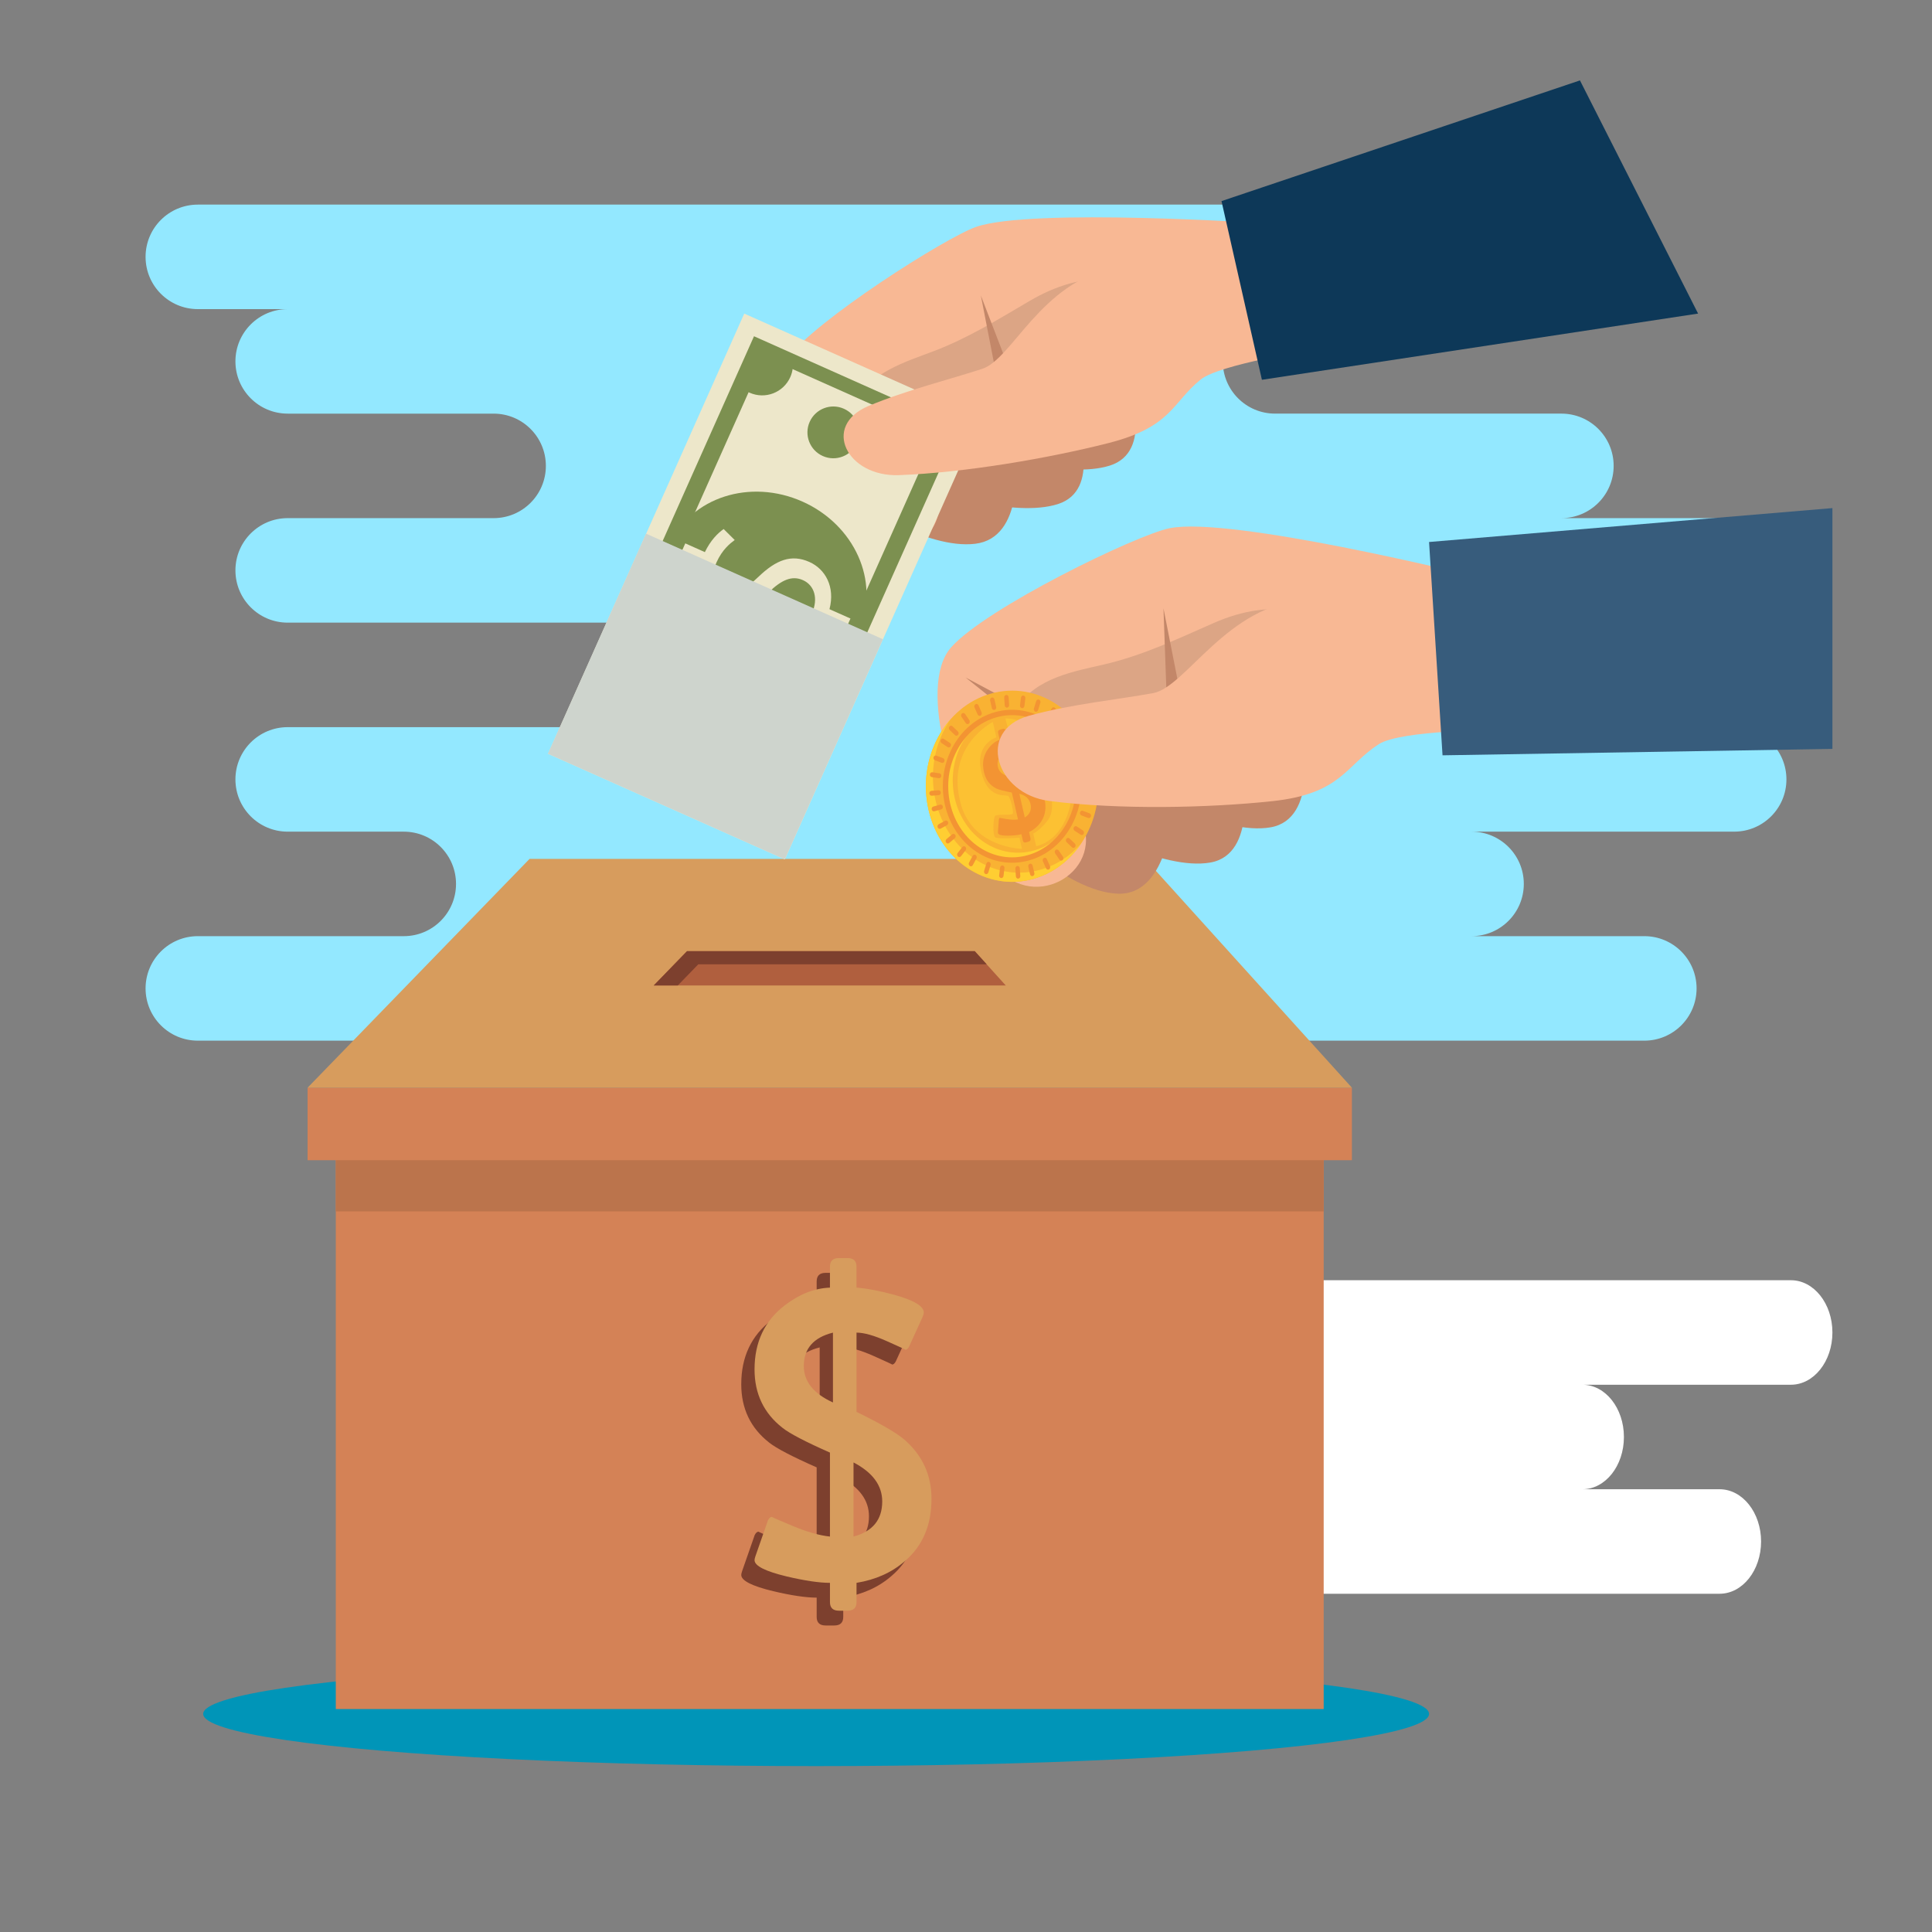<?xml version="1.0" encoding="utf-8"?>
<svg version="1.1" id="Capa_1" x="0px" y="0px" viewBox="0 0 425.197 425.196" style="enable-background:new 0 0 425.197 425.196;" xmlns="http://www.w3.org/2000/svg">
  <rect x="0" y="0" width="425.197" height="425.196" fill="#808080" stroke="none"/>
  <ellipse style="fill:#0095B8;" cx="179.613" cy="377.198" rx="134.895" ry="11.488"/>
  <path style="fill: rgb(147, 232, 255);" d="M381.659,160.031h-95.2c-6.353,0-11.5-5.149-11.5-11.5c0-6.35,5.147-11.5,11.5-11.5h95.2 c6.351,0,11.5-5.148,11.5-11.5c0-6.351-5.149-11.5-11.5-11.5h-38.023c6.352,0,11.5-5.149,11.5-11.5c0-6.351-5.148-11.5-11.5-11.5 h-63.022c-6.352,0-11.5-5.149-11.5-11.5c0-6.351,5.148-11.5,11.5-11.5h43.248c6.352,0,11.5-5.149,11.5-11.5 c0-6.351-5.148-11.5-11.5-11.5H43.538c-6.351,0-11.5,5.149-11.5,11.5c0,6.352,5.149,11.5,11.5,11.5h19.774 c-6.352,0-11.5,5.149-11.5,11.5c0,6.351,5.148,11.5,11.5,11.5h45.323c6.351,0,11.5,5.149,11.5,11.5c0,6.351-5.149,11.5-11.5,11.5 H63.313c-6.352,0-11.5,5.149-11.5,11.5c0,6.351,5.148,11.5,11.5,11.5h92.47c6.352,0,11.5,5.15,11.5,11.5 c0,6.351-5.148,11.5-11.5,11.5h-92.47c-6.352,0-11.5,5.15-11.5,11.5c0,6.351,5.148,11.5,11.5,11.5h25.549 c6.352,0,11.5,5.15,11.5,11.5c0,6.351-5.148,11.499-11.5,11.499H43.538c-6.351,0-11.5,5.15-11.5,11.5c0,6.352,5.149,11.5,11.5,11.5 h318.347c6.352,0,11.5-5.148,11.5-11.5c0-6.35-5.148-11.5-11.5-11.5h-38.023c6.352,0,11.5-5.148,11.5-11.499 c0-6.35-5.148-11.5-11.5-11.5h57.798c6.351,0,11.5-5.149,11.5-11.5C393.159,165.181,388.01,160.031,381.659,160.031z"/>
  <path style="fill:#FFFFFF;" d="M394.15,281.754H141.414c-5.043,0-9.13,5.15-9.13,11.5c0,6.352,4.087,11.5,9.13,11.5h20.283 c5.042,0,9.13,5.15,9.13,11.5c0,6.351-4.088,11.499-9.13,11.499h-35.982c-5.042,0-9.13,5.15-9.13,11.5c0,6.352,4.088,11.5,9.13,11.5 h252.736c5.043,0,9.13-5.148,9.13-11.5c0-6.35-4.087-11.5-9.13-11.5h-30.186c5.042,0,9.13-5.148,9.13-11.499 c0-6.35-4.088-11.5-9.13-11.5h45.886c5.042,0,9.13-5.148,9.13-11.5C403.28,286.904,399.192,281.754,394.15,281.754z"/>
  <g>
    <rect x="73.904" y="250.458" style="fill:#D48256;" width="217.414" height="125.674"/>
    <rect x="73.904" y="250.458" style="fill:#BB744C;" width="217.414" height="16.145"/>
    <rect x="67.691" y="239.386" style="fill:#D48256;" width="229.84" height="15.955"/>
    <polygon style="fill:#D79C5D;" points="297.531,239.386 67.691,239.386 116.546,189.027 252.008,189.027 &#9;"/>
    <polygon style="fill:#B05F3E;" points="151.202,209.33 143.875,216.882 221.348,216.882 214.52,209.33 &#9;"/>
    <polygon style="fill:#7D402E;" points="153.691,212.219 217.145,212.219 214.52,209.33 151.202,209.33 143.875,216.882 &#10;&#9;&#9;149.168,216.882 &#9;"/>
    <g>
      <path style="fill:#7D402E;" d="M185.582,351.611v4.243c0,1.257-0.66,1.886-1.981,1.886h-1.887c-1.319,0-1.98-0.629-1.98-1.886 v-4.243c-2.353,0-5.532-0.472-9.538-1.414c-4.707-1.132-7.059-2.326-7.059-3.584c0-0.189,0.063-0.472,0.191-0.848l2.766-7.922 c0.254-0.502,0.539-0.754,0.857-0.754c-0.125,0,1.385,0.66,4.531,1.98c3.146,1.32,5.898,2.107,8.251,2.357v-18.482 c-5.407-2.389-8.895-4.21-10.468-5.469c-4.086-3.206-6.129-7.48-6.129-12.824c0-6.035,2.23-10.75,6.695-14.145 c3.206-2.452,6.506-3.74,9.901-3.866v-4.62c0-1.257,0.66-1.887,1.98-1.887h1.887c1.32,0,1.981,0.63,1.981,1.887v4.62 c2.389,0.189,5.185,0.724,8.392,1.602c4.273,1.197,6.412,2.485,6.412,3.868c0,0.252-0.096,0.597-0.283,1.037l-2.924,6.411 c-0.252,0.505-0.535,0.755-0.848,0.755c0.125,0-1.227-0.628-4.055-1.887c-2.83-1.256-5.061-1.885-6.695-1.885v17.444 c5.279,2.579,8.801,4.621,10.561,6.129c3.96,3.458,5.94,7.797,5.94,13.013c0,5.847-1.98,10.435-5.94,13.768 C193.314,349.348,189.793,350.918,185.582,351.611z M180.395,311.911v-15.369c-4.276,1.07-6.413,3.521-6.413,7.354 C173.982,307.29,176.119,309.964,180.395,311.911z M184.922,325.113v16.314c4.211-1.132,6.318-3.709,6.318-7.732 C191.24,330.174,189.133,327.314,184.922,325.113z"/>
    </g>
    <g>
      <path style="fill:#D79C5D;" d="M188.504,348.355v4.243c0,1.257-0.66,1.886-1.98,1.886h-1.887c-1.319,0-1.979-0.629-1.979-1.886 v-4.243c-2.353,0-5.532-0.472-9.539-1.414c-4.706-1.132-7.058-2.326-7.058-3.584c0-0.188,0.064-0.472,0.19-0.848l2.767-7.922 c0.254-0.502,0.539-0.754,0.857-0.754c-0.125,0,1.383,0.66,4.531,1.98c3.146,1.32,5.898,2.106,8.251,2.356v-18.482 c-5.407-2.388-8.898-4.21-10.468-5.469c-4.088-3.206-6.129-7.48-6.129-12.824c0-6.035,2.23-10.75,6.695-14.145 c3.206-2.452,6.506-3.74,9.901-3.866v-4.62c0-1.257,0.66-1.887,1.979-1.887h1.887c1.32,0,1.98,0.63,1.98,1.887v4.62 c2.388,0.189,5.186,0.724,8.393,1.602c4.273,1.196,6.411,2.484,6.411,3.867c0,0.252-0.095,0.598-0.282,1.037l-2.924,6.412 c-0.252,0.504-0.535,0.755-0.848,0.755c0.124,0-1.227-0.629-4.056-1.887c-2.829-1.257-5.06-1.886-6.694-1.886v17.444 c5.279,2.579,8.801,4.621,10.561,6.129c3.961,3.458,5.941,7.797,5.941,13.013c0,5.847-1.98,10.436-5.941,13.77 C196.235,346.092,192.714,347.663,188.504,348.355z M183.317,308.655v-15.369c-4.276,1.07-6.413,3.521-6.413,7.354 C176.904,304.035,179.041,306.708,183.317,308.655z M187.844,321.857v16.314c4.211-1.132,6.317-3.708,6.317-7.731 C194.161,326.918,192.055,324.058,187.844,321.857z"/>
    </g>
  </g>
  <g>
    <path style="fill:#C38769;" d="M214.636,119.674c-10.82,1.308-26.165-9.238-26.165-9.238l6.489-14.155l28.56,5.153 C223.52,101.434,225.455,118.367,214.636,119.674z"/>
    <path style="fill:#C38769;" d="M232.81,110.942c-9.646,3.057-26.635-2.829-26.635-2.829l4.472-14.917l26.307,0.35 C236.953,93.546,242.455,107.885,232.81,110.942z"/>
    <path style="fill:#C38769;" d="M244.264,102.462c-9.646,3.057-26.635-2.829-26.635-2.829l4.473-14.916l26.306,0.35 C248.407,85.066,253.91,99.406,244.264,102.462z"/>
    <path style="fill:#F8B894;" d="M278.295,49.148l10.525,27.85l-52.325,7.228l-28.731,5.213c0,0-6.395,12.127-2.668,17.72 c6.16,9.241-8.172,19.404-17.302,10.534c-9.13-8.869-20.774-30.158-14.663-38.637c6.11-8.478,35.047-26.833,41.721-29.133 C227.033,45.72,278.295,49.148,278.295,49.148z"/>
    <path style="fill:#DCA585;" d="M275.961,74.574c-9.582-3.648-19.162-7.153-28.982-10.121c-1.711-0.517-2.504-1.813-2.598-3.184 c-6.232-0.119-11.994,1.568-17.693,4.91c-7.055,4.134-13.654,8.253-21.335,11.157c-6.021,2.277-13.774,4.625-16.873,10.85 c-0.286,0.575-2.015,4.082-1.038,4.671c1.513,0.912,3.518,0.867,5.227,0.817c4.43-0.128,8.764-1.087,13.179-1.359 c0.207-0.013,0.401-0.007,0.589,0.008c0.727-1.743,1.328-2.886,1.328-2.886l28.731-5.213l47.185-6.518 c-0.481-0.278-0.959-0.562-1.438-0.844C280.103,76.077,277.975,75.341,275.961,74.574z"/>
    <polygon style="fill:#C38769;" points="215.871,65.041 220.113,86.855 224.121,86.471 &#9;"/>
    <polygon style="fill:#C38769;" points="176.964,84.213 196.762,94.307 198.927,90.913 &#9;"/>
    <g>
      <rect x="115.317" y="100.547" transform="matrix(0.407 -0.913 0.913 0.407 -18.123 230.253)" style="fill:#EDE7CA;" width="106.106" height="57.09"/>
      <path style="fill:#7C9050;" d="M125.754,164.085l45.041,20.096l40.19-90.081l-45.041-20.096L125.754,164.085z M206.115,95.369 l-37.628,84.338l-37.862-16.892l37.628-84.338L206.115,95.369z"/>
      <path style="fill:#7C9050;" d="M130.51,155.355l-3.697,8.288l8.721,3.892c0.935-0.677,1.711-1.594,2.215-2.723 c1.526-3.42-0.01-7.428-3.429-8.953C133.078,155.303,131.76,155.157,130.51,155.355z"/>
      <path style="fill:#7C9050;" d="M201.46,91.248l8.288,3.697l-3.893,8.721c-1.145,0.122-2.338-0.043-3.467-0.546 c-3.42-1.525-4.955-5.534-3.429-8.953C199.514,92.925,200.398,91.936,201.46,91.248z"/>
      <path style="fill:#7C9050;" d="M174.114,174.81l-3.697,8.288l-8.721-3.89c-0.121-1.147,0.042-2.34,0.546-3.468 c1.525-3.421,5.533-4.955,8.953-3.43C172.438,172.863,173.426,173.747,174.114,174.81z"/>
      <path style="fill:#7C9050;" d="M174.43,79.188l-8.287-3.697l-3.892,8.72c0.677,0.934,1.595,1.712,2.724,2.216 c3.42,1.525,7.427-0.011,8.952-3.429C174.48,81.757,174.627,80.438,174.43,79.188z"/>
      <path style="fill:#7C9050;" d="M176.607,110.39c11.496,5.129,17.087,17.642,12.488,27.949c-4.6,10.307-17.646,14.504-29.143,9.376 c-11.496-5.129-17.087-17.643-12.488-27.95C152.063,109.458,165.111,105.261,176.607,110.39z"/>
      <path style="fill:#7C9050;" d="M185.723,89.956c2.875,1.282,4.165,4.652,2.883,7.525c-1.281,2.873-4.651,4.165-7.525,2.882 c-2.875-1.282-4.164-4.651-2.883-7.525C179.48,89.964,182.85,88.674,185.723,89.956z"/>
      <path style="fill:#7C9050;" d="M155.631,157.404c2.874,1.282,4.164,4.652,2.881,7.525c-1.281,2.874-4.651,4.164-7.524,2.881 c-2.874-1.282-4.165-4.65-2.882-7.524C149.387,157.413,152.756,156.122,155.631,157.404z"/>
      <g>
        <path style="fill:#EDE7CA;" d="M185.92,138.924l-4.486-2.001c-1.194,2.556-3.183,4.865-4.987,5.924l-2.501-2.394 c1.78-1.124,3.654-3.057,4.765-5.544c1.407-3.154,0.537-6.1-1.995-7.229c-2.443-1.09-4.727-0.032-7.526,2.661 c-3.799,3.738-7.091,5.626-10.955,3.901c-3.688-1.645-5.316-5.515-4.16-9.899l-4.486-2.002l1.229-2.754l4.309,1.923 c1.278-2.626,2.802-4.13,4.132-5.081l2.437,2.418c-0.95,0.695-2.74,2.081-4.009,4.924c-1.525,3.421-0.057,5.621,1.72,6.414 c2.311,1.031,4.198-0.098,7.523-3.249c3.907-3.743,7.248-5.023,11.202-3.259c3.509,1.566,5.706,5.476,4.42,10.389l4.62,2.061 L185.92,138.924z"/>
      </g>
      <rect x="131.035" y="124.772" transform="matrix(0.407 -0.913 0.913 0.407 -46.65 234.738)" style="fill:#CED4CD;" width="53.053" height="57.09"/>
    </g>
    <path style="fill:#F8B894;" d="M245.051,58.975l43.77,18.023c0,0-20.448,3.209-24.557,6.517 c-6.33,5.096-6.302,10.438-20.363,14.009c-12.988,3.301-31.447,6.502-46.043,7.046c-11.412,0.426-17.162-10.814-6.723-15.219 c8.228-3.47,18.461-6.005,25.058-8.184C222.788,78.988,229.004,62.237,245.051,58.975z"/>
    <polygon style="fill:#0D3858;" points="347.718,17.696 373.718,69.012 277.723,83.584 268.832,44.259 &#9;"/>
  </g>
  <g>
    <path style="fill:#C38769;" d="M246.034,196.684c-11.471-0.409-25.758-15.295-25.758-15.295l9.02-15.181l28.903,11.008 C258.199,177.215,257.505,197.094,246.034,196.684z"/>
    <path style="fill:#C38769;" d="M266.349,189.832c-10.53,1.817-27.272-7.985-27.272-7.985l7.04-16.416l27.327,5.068 C273.443,170.498,276.878,188.016,266.349,189.832z"/>
    <path style="fill:#C38769;" d="M279.628,182.08c-10.529,1.816-27.271-7.986-27.271-7.986l7.039-16.415l27.328,5.067 C286.724,162.746,290.157,180.262,279.628,182.08z"/>
    <path style="fill:#F8B894;" d="M323.577,126.603l6.502,33.996l-55.621-0.937l-30.74,0.92c0,0-8.597,12.859-5.611,19.971 c4.934,11.754-11.611,20.939-19.695,9.087c-8.084-11.852-16.8-38.477-9.083-47.176c7.717-8.698,40.771-24.744,48.087-26.216 C270.767,113.562,323.577,126.603,323.577,126.603z"/>
    <path style="fill:#DCA585;" d="M317.082,155.523c-9.391-5.907-18.804-11.649-28.551-16.813c-1.698-0.899-2.316-2.537-2.194-4.134 c-6.467-1.241-12.734-0.316-19.203,2.527c-8.002,3.519-15.532,7.103-23.992,9.093c-6.631,1.558-15.078,2.893-19.298,9.525 c-0.39,0.612-2.749,4.352-1.827,5.204c1.429,1.319,3.522,1.625,5.309,1.87c4.632,0.637,9.297,0.299,13.937,0.769 c0.217,0.021,0.418,0.064,0.611,0.114c1.035-1.883,1.845-3.095,1.845-3.095l30.74-0.92l50.156,0.844 c-0.455-0.406-0.907-0.818-1.361-1.229C321.153,157.991,319.056,156.765,317.082,155.523z"/>
    <polygon style="fill:#C38769;" points="256.058,133.874 256.984,159.792 261.218,160.059 &#9;"/>
    <polygon style="fill:#C38769;" points="212.493,149.096 231.486,164.251 234.284,160.718 &#9;"/>
    <g>
      <path style="fill:#F9B233;" d="M241.142,167.85c2.587,11.258-3.553,22.709-13.711,25.575c-10.158,2.866-20.49-3.938-23.076-15.197 c-2.586-11.259,3.553-22.711,13.712-25.577C228.225,149.786,238.556,156.589,241.142,167.85z"/>
      <path style="fill:#FFCE32;" d="M228.984,191.403c-10.158,2.866-20.49-3.938-23.075-15.196c-1.475-6.418-0.111-12.895,3.211-17.81 c-4.427,5.071-6.451,12.492-4.766,19.832c2.586,11.259,12.918,18.063,23.076,15.197c4.369-1.231,7.991-4.055,10.499-7.767 C235.566,188.367,232.52,190.406,228.984,191.403z"/>
      <path style="fill:#FFCE32;" d="M227.569,187.168c-7.68,2.167-15.49-2.977-17.444-11.488c-1.114-4.851-0.084-9.747,2.429-13.465 c-3.348,3.835-4.878,9.444-3.604,14.994c1.955,8.512,9.766,13.655,17.445,11.488c3.303-0.932,6.041-3.065,7.937-5.87 C232.546,184.873,230.243,186.414,227.569,187.168z"/>
      <path style="fill:none;stroke:#F39433;stroke-width:1.184;stroke-miterlimit:10;" d="M236.946,169.033 c1.996,8.691-2.742,17.53-10.584,19.742c-7.841,2.214-15.815-3.039-17.813-11.73c-1.996-8.691,2.743-17.531,10.584-19.743 C226.976,155.09,234.95,160.341,236.946,169.033z"/>
      <path style="fill:#F39433;" d="M219.237,155.575c0.066,0.288-0.09,0.581-0.35,0.654l0,0c-0.26,0.073-0.523-0.101-0.591-0.388 l-0.383-1.667c-0.065-0.288,0.093-0.581,0.352-0.654l0,0c0.259-0.073,0.523,0.101,0.589,0.388L219.237,155.575z"/>
      <path style="fill:#F39433;" d="M227.638,192.147c0.066,0.287-0.091,0.58-0.351,0.654l0,0c-0.259,0.072-0.523-0.102-0.589-0.39 l-0.384-1.668c-0.065-0.286,0.091-0.579,0.351-0.652l0,0c0.26-0.073,0.523,0.101,0.59,0.389L227.638,192.147z"/>
      <path style="fill:#F39433;" d="M238.642,169.238c-0.259,0.073-0.523-0.101-0.59-0.388l0,0c-0.065-0.289,0.092-0.58,0.351-0.654 l1.505-0.424c0.259-0.074,0.523,0.101,0.59,0.388l0,0c0.065,0.287-0.092,0.581-0.351,0.653L238.642,169.238z"/>
      <path style="fill:#F39433;" d="M205.645,178.548c-0.26,0.074-0.523-0.101-0.59-0.388l0,0c-0.066-0.288,0.091-0.58,0.35-0.653 l1.505-0.424c0.26-0.073,0.524,0.1,0.589,0.388l0,0c0.066,0.288-0.09,0.58-0.35,0.653L205.645,178.548z"/>
      <path style="fill:#F39433;" d="M231.493,157.953c-0.137,0.255-0.435,0.339-0.665,0.187l0,0c-0.23-0.151-0.306-0.48-0.169-0.736 l0.793-1.479c0.136-0.255,0.434-0.339,0.665-0.188l0,0c0.229,0.152,0.306,0.482,0.169,0.736L231.493,157.953z"/>
      <path style="fill:#F39433;" d="M214.101,190.395c-0.137,0.256-0.436,0.341-0.665,0.188l0,0c-0.23-0.15-0.306-0.481-0.17-0.736 l0.794-1.479c0.137-0.256,0.434-0.339,0.664-0.188l0,0c0.23,0.152,0.307,0.481,0.17,0.736L214.101,190.395z"/>
      <path style="fill:#F39433;" d="M236.497,182.821c-0.23-0.151-0.307-0.482-0.17-0.737l0,0c0.137-0.256,0.436-0.34,0.666-0.188 l1.334,0.878c0.23,0.153,0.306,0.482,0.17,0.736l0,0c-0.137,0.255-0.436,0.339-0.666,0.189L236.497,182.821z"/>
      <path style="fill:#F39433;" d="M207.226,163.544c-0.23-0.152-0.307-0.48-0.17-0.737l0,0c0.137-0.254,0.435-0.339,0.666-0.188 l1.334,0.879c0.23,0.151,0.305,0.482,0.168,0.737l0,0c-0.136,0.254-0.434,0.339-0.664,0.186L207.226,163.544z"/>
      <path style="fill:#F39433;" d="M225.451,155.389c-0.036,0.293-0.28,0.499-0.546,0.459l0,0c-0.266-0.04-0.451-0.312-0.415-0.605 l0.21-1.704c0.037-0.295,0.281-0.501,0.546-0.46l0,0c0.266,0.04,0.452,0.311,0.415,0.604L225.451,155.389z"/>
      <path style="fill:#F39433;" d="M220.853,192.782c-0.037,0.294-0.281,0.5-0.547,0.46l0,0c-0.265-0.041-0.451-0.311-0.414-0.605 l0.209-1.704c0.037-0.295,0.281-0.501,0.547-0.461l0,0c0.265,0.04,0.451,0.311,0.415,0.604L220.853,192.782z"/>
      <path style="fill:#F39433;" d="M238.81,176.124c-0.266-0.04-0.451-0.311-0.415-0.605l0,0c0.036-0.293,0.282-0.5,0.546-0.459 l1.539,0.232c0.265,0.04,0.45,0.311,0.414,0.605l0,0c-0.036,0.294-0.279,0.499-0.545,0.46L238.81,176.124z"/>
      <path style="fill:#F39433;" d="M205.073,171.027c-0.266-0.04-0.451-0.311-0.415-0.605l0,0c0.036-0.294,0.281-0.5,0.546-0.46 l1.538,0.232c0.266,0.04,0.451,0.312,0.415,0.605l0,0c-0.036,0.294-0.28,0.5-0.545,0.46L205.073,171.027z"/>
      <path style="fill:#F39433;" d="M236.006,162.691c-0.213,0.179-0.519,0.133-0.68-0.104l0,0c-0.162-0.236-0.121-0.573,0.092-0.752 l1.236-1.042c0.214-0.18,0.518-0.134,0.68,0.102l0,0c0.161,0.237,0.12,0.575-0.093,0.755L236.006,162.691z"/>
      <path style="fill:#F39433;" d="M208.898,185.527c-0.214,0.18-0.519,0.134-0.681-0.103l0,0c-0.162-0.237-0.12-0.573,0.094-0.754 l1.235-1.041c0.213-0.18,0.517-0.134,0.68,0.103l0,0c0.161,0.236,0.12,0.573-0.093,0.753L208.898,185.527z"/>
      <path style="fill:#F39433;" d="M232.222,187.824c-0.162-0.237-0.12-0.574,0.093-0.754l0,0c0.214-0.18,0.518-0.133,0.68,0.104 l0.938,1.37c0.163,0.235,0.121,0.573-0.092,0.753l0,0c-0.214,0.18-0.518,0.134-0.68-0.104L232.222,187.824z"/>
      <path style="fill:#F39433;" d="M211.618,157.778c-0.161-0.237-0.121-0.574,0.093-0.754l0,0c0.213-0.18,0.519-0.134,0.68,0.103 l0.939,1.37c0.162,0.236,0.12,0.574-0.093,0.753l0,0c-0.213,0.181-0.518,0.134-0.68-0.102L211.618,157.778z"/>
      <path style="fill:#F39433;" d="M228.463,156.281c-0.086,0.282-0.362,0.432-0.615,0.336l0,0c-0.254-0.096-0.389-0.402-0.304-0.682 l0.5-1.629c0.086-0.28,0.361-0.432,0.615-0.336l0,0c0.254,0.095,0.39,0.401,0.304,0.681L228.463,156.281z"/>
      <path style="fill:#F39433;" d="M217.509,192.014c-0.086,0.28-0.361,0.431-0.615,0.335l0,0c-0.254-0.095-0.39-0.401-0.303-0.682 l0.499-1.629c0.086-0.281,0.36-0.431,0.615-0.336l0,0c0.253,0.096,0.39,0.401,0.303,0.683L217.509,192.014z"/>
      <path style="fill:#F39433;" d="M238.005,179.462c-0.254-0.095-0.39-0.4-0.304-0.681l0,0c0.087-0.282,0.362-0.433,0.615-0.337 l1.47,0.554c0.254,0.095,0.391,0.4,0.303,0.682l0,0c-0.086,0.28-0.36,0.43-0.615,0.336L238.005,179.462z"/>
      <path style="fill:#F39433;" d="M205.767,167.322c-0.254-0.096-0.391-0.401-0.304-0.683l0,0c0.086-0.28,0.361-0.432,0.615-0.336 l1.47,0.553c0.253,0.096,0.389,0.4,0.303,0.682l0,0c-0.086,0.282-0.361,0.431-0.615,0.335L205.767,167.322z"/>
      <path style="fill:#F39433;" d="M237.566,165.682c-0.24,0.131-0.531,0.021-0.65-0.245l0,0c-0.118-0.266-0.02-0.589,0.222-0.72 l1.392-0.76c0.24-0.131,0.53-0.021,0.649,0.245l0,0c0.117,0.267,0.02,0.588-0.221,0.72L237.566,165.682z"/>
      <path style="fill:#F39433;" d="M207.023,182.363c-0.239,0.131-0.531,0.023-0.649-0.244l0,0c-0.119-0.267-0.02-0.59,0.221-0.719 l1.393-0.763c0.239-0.13,0.531-0.021,0.648,0.246l0,0c0.119,0.266,0.02,0.588-0.22,0.72L207.023,182.363z"/>
      <path style="fill:#F39433;" d="M229.523,189.551c-0.118-0.266-0.02-0.588,0.223-0.72l0,0c0.239-0.131,0.529-0.021,0.648,0.245 l0.686,1.542c0.118,0.267,0.02,0.591-0.221,0.721l0,0c-0.24,0.131-0.531,0.021-0.649-0.245L229.523,189.551z"/>
      <path style="fill:#F39433;" d="M214.473,155.701c-0.118-0.268-0.02-0.589,0.222-0.721l0,0c0.24-0.131,0.53-0.021,0.648,0.245 l0.686,1.543c0.118,0.267,0.02,0.589-0.221,0.719l0,0c-0.24,0.133-0.532,0.022-0.649-0.243L214.473,155.701z"/>
      <path style="fill:#F39433;" d="M222.087,155.159c0.02,0.297-0.182,0.554-0.448,0.575l0,0c-0.269,0.021-0.5-0.202-0.52-0.497 l-0.112-1.716c-0.02-0.295,0.182-0.552,0.449-0.575l0,0c0.268-0.021,0.5,0.201,0.518,0.498L222.087,155.159z"/>
      <path style="fill:#F39433;" d="M224.546,192.799c0.019,0.296-0.182,0.553-0.449,0.575l0,0c-0.268,0.021-0.5-0.202-0.518-0.497 l-0.112-1.716c-0.02-0.296,0.182-0.554,0.448-0.575l0,0c0.267-0.021,0.5,0.2,0.519,0.498L224.546,192.799z"/>
      <path style="fill:#F39433;" d="M239.017,172.395c-0.267,0.021-0.499-0.2-0.518-0.497l0,0c-0.02-0.296,0.181-0.554,0.448-0.575 l1.548-0.125c0.268-0.02,0.5,0.201,0.52,0.497l0,0c0.019,0.298-0.182,0.554-0.449,0.576L239.017,172.395z"/>
      <path style="fill:#F39433;" d="M205.057,175.121c-0.267,0.021-0.499-0.201-0.519-0.497l0,0c-0.02-0.297,0.182-0.554,0.449-0.576 l1.548-0.124c0.267-0.021,0.499,0.201,0.518,0.496l0,0c0.02,0.297-0.182,0.555-0.449,0.576L205.057,175.121z"/>
      <path style="fill:#F39433;" d="M233.773,159.892c-0.175,0.225-0.48,0.248-0.684,0.054l0,0c-0.203-0.194-0.225-0.534-0.051-0.759 l1.016-1.3c0.176-0.225,0.482-0.249,0.685-0.056l0,0c0.202,0.196,0.226,0.535,0.05,0.759L233.773,159.892z"/>
      <path style="fill:#F39433;" d="M211.498,188.433c-0.175,0.226-0.481,0.249-0.685,0.056l0,0c-0.202-0.194-0.225-0.535-0.049-0.759 l1.015-1.301c0.176-0.226,0.482-0.249,0.685-0.056l0,0c0.202,0.195,0.225,0.534,0.049,0.758L211.498,188.433z"/>
      <path style="fill:#F39433;" d="M234.748,185.348c-0.203-0.194-0.226-0.534-0.05-0.759l0,0c0.175-0.225,0.481-0.249,0.684-0.055 l1.173,1.126c0.203,0.194,0.226,0.534,0.051,0.758l0,0c-0.176,0.225-0.482,0.249-0.686,0.055L234.748,185.348z"/>
      <path style="fill:#F39433;" d="M208.996,160.66c-0.202-0.194-0.226-0.535-0.05-0.759l0,0c0.176-0.225,0.482-0.249,0.684-0.055 l1.174,1.125c0.203,0.195,0.226,0.535,0.049,0.759l0,0c-0.174,0.225-0.48,0.249-0.683,0.055L208.996,160.66z"/>
      <g>
        <path style="fill:#F39433;" d="M226.476,183.114l0.313,1.356c0.092,0.402-0.053,0.657-0.434,0.765l-0.544,0.153 c-0.382,0.108-0.618-0.04-0.71-0.441l-0.313-1.357c-0.679,0.192-1.63,0.298-2.855,0.324c-1.441,0.021-2.207-0.169-2.299-0.572 c-0.015-0.06-0.018-0.155-0.008-0.286l0.215-2.758c0.037-0.182,0.102-0.286,0.193-0.311c-0.037,0.01,0.447,0.098,1.453,0.265 c1.004,0.166,1.856,0.193,2.553,0.083l-1.357-5.912c-1.735-0.323-2.877-0.622-3.423-0.896c-1.414-0.692-2.317-1.894-2.711-3.602 c-0.443-1.93-0.145-3.62,0.894-5.068c0.745-1.045,1.602-1.727,2.573-2.043l-0.339-1.478c-0.093-0.401,0.051-0.656,0.432-0.763 l0.545-0.155c0.381-0.106,0.617,0.041,0.71,0.442l0.34,1.478c0.703-0.134,1.549-0.19,2.538-0.17 c1.321,0.034,2.032,0.273,2.134,0.714c0.019,0.081,0.018,0.199-0.004,0.354l-0.373,2.289c-0.036,0.182-0.1,0.285-0.189,0.311 c0.035-0.011-0.4-0.101-1.309-0.273c-0.908-0.171-1.6-0.191-2.07-0.058l1.281,5.579c1.713,0.395,2.879,0.761,3.497,1.101 c1.398,0.783,2.288,2.009,2.671,3.677c0.429,1.87,0.195,3.498-0.703,4.886C228.54,181.76,227.64,182.549,226.476,183.114z M222.064,170.839l-1.129-4.915c-1.155,0.691-1.592,1.647-1.311,2.875C219.874,169.884,220.687,170.565,222.064,170.839z M224.339,174.693l1.198,5.216c1.132-0.704,1.55-1.7,1.255-2.986C226.533,175.797,225.716,175.054,224.339,174.693z"/>
      </g>
      <path style="fill:#FCC133;" d="M227.398,183.45c1.134-0.553,2.697-2.154,3.376-3.172c1.037-1.555,0.996-4.475,0.114-6.158 c-0.805-1.54-2.456-2.985-3.936-3.521c-2.077-0.751-2.98-1.017-2.814-3.427c0.078-1.122,0.08-0.851,1.012-0.813 c0.945,0.038,1.383,0.285,1.48-0.756c0.166-1.774,0.713-3.313-0.257-3.832c-0.93-0.498-3.853-0.291-4.285-1.004 c-0.366-0.604-0.812-2.662-0.812-2.662s11.002,0.182,13.947,10.209c2.107,7.173-0.525,16.273-7.169,17.927 C227.876,185.604,227.398,183.45,227.398,183.45z"/>
      <path style="fill:#FCC133;" d="M224.357,184.372l0.561,2.441c0,0-11.461-0.15-13.701-10.841 c-2.762-12.022,7.288-17.083,7.288-17.083l0.776,3.387c0,0-4.508,1.388-3.432,7.015c1.305,6.82,5.551,5.478,6.047,5.894 c0.496,0.414,1.236,3.423,0.991,3.88c-0.245,0.458-3.38,0.026-3.858,0.487c-0.479,0.459-0.594,4.316,0.002,4.732 C219.627,184.7,224.357,184.372,224.357,184.372z"/>
    </g>
    <path style="fill:#F8B894;" d="M287.402,132.047l42.677,28.552c0,0-21.799,0.078-26.604,3.165 c-7.403,4.757-8.228,10.924-23.438,12.553c-14.047,1.505-33.772,1.927-49.053-0.033c-11.947-1.531-16.135-15.519-4.563-18.749 c9.118-2.546,20.177-3.657,27.392-5.001C261.026,151.19,270.177,132.968,287.402,132.047z"/>
    <polygon style="fill:#375C7C;" points="403.28,111.822 403.28,164.819 317.474,166.23 314.509,119.284 &#9;"/>
  </g>
</svg>